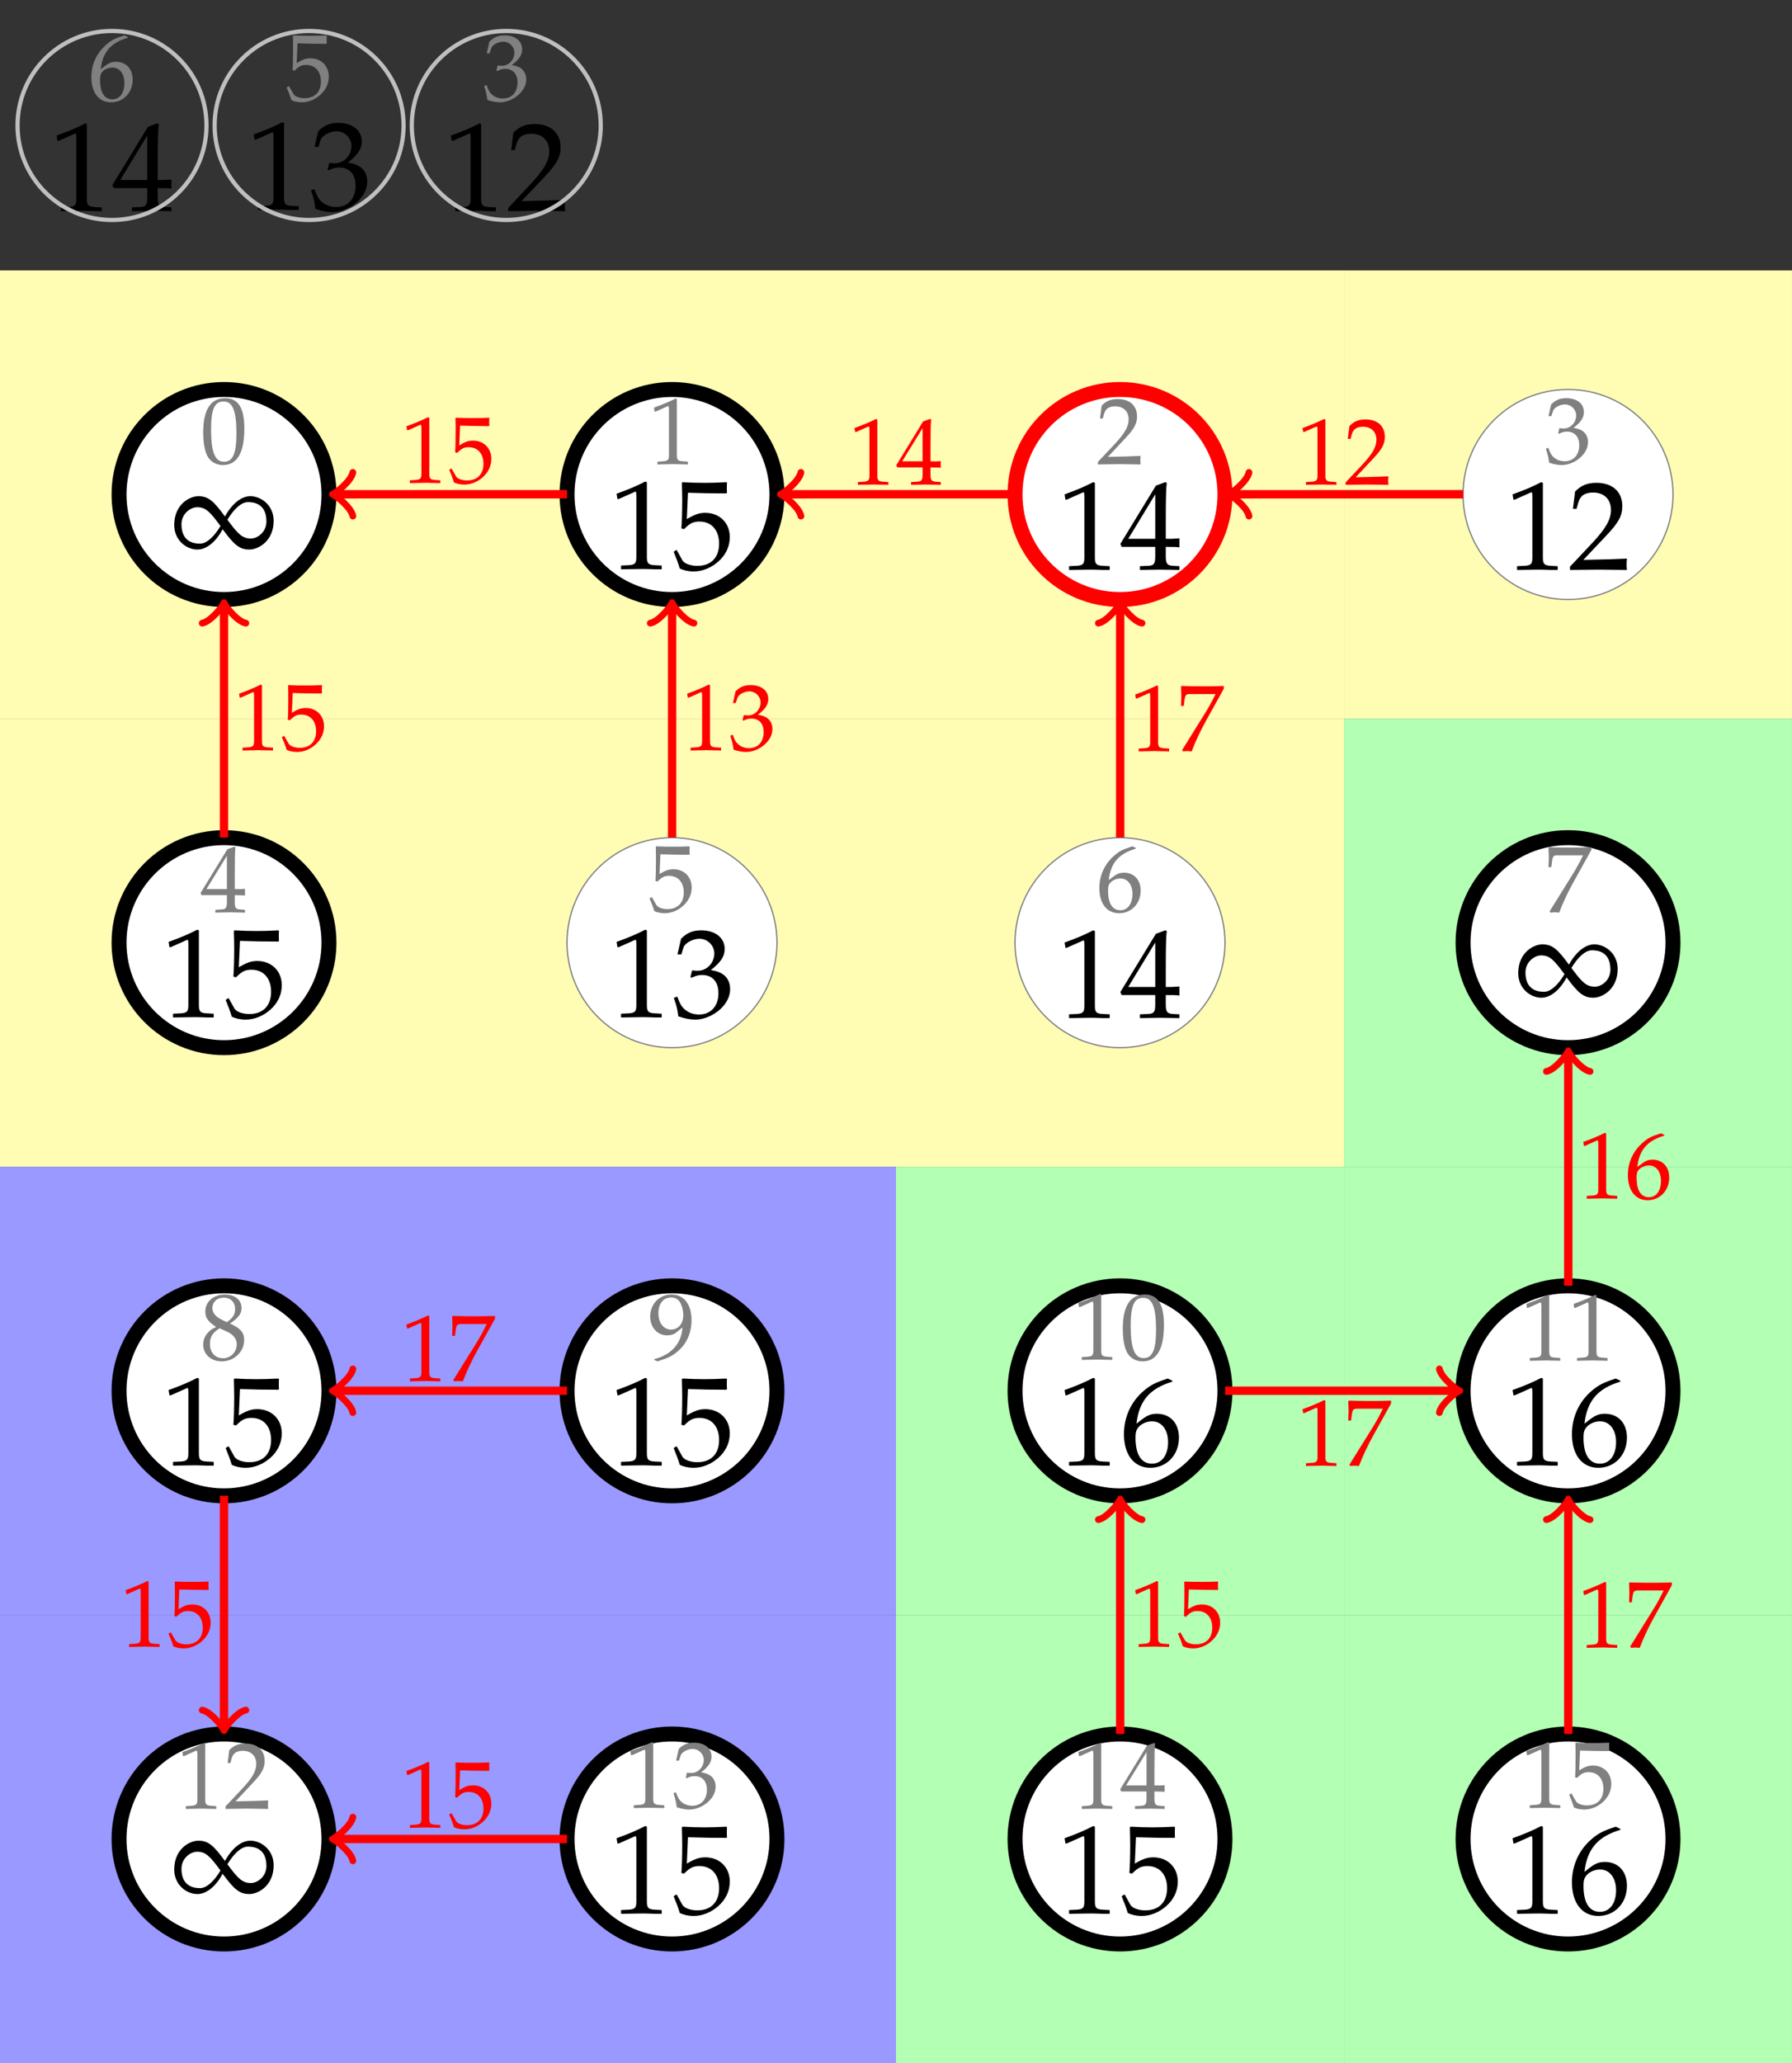 <?xml version="1.0" encoding="UTF-8"?>
<svg xmlns="http://www.w3.org/2000/svg" xmlns:xlink="http://www.w3.org/1999/xlink" width="170.079pt" height="195.736pt" viewBox="0 0 170.079 195.736" version="1.1">
<rect x="0" y="0" width="170.079" height="195.736" fill="#333333" stroke="none"/>
<defs>
<g>
<symbol overflow="visible" id="glyph0-0">
<path style="stroke:none;" d=""/>
</symbol>
<symbol overflow="visible" id="glyph0-1">
<path style="stroke:none;" d="M 2.359 -6.172 C 0.969 -6.172 0.266 -5.078 0.266 -2.906 C 0.266 -1.859 0.453 -0.953 0.766 -0.516 C 1.078 -0.078 1.578 0.172 2.141 0.172 C 3.484 0.172 4.172 -0.984 4.172 -3.281 C 4.172 -5.25 3.594 -6.172 2.359 -6.172 Z M 2.203 -5.859 C 3.062 -5.859 3.422 -4.984 3.422 -2.828 C 3.422 -0.922 3.078 -0.141 2.25 -0.141 C 1.375 -0.141 1.016 -1.047 1.016 -3.234 C 1.016 -5.125 1.344 -5.859 2.203 -5.859 Z M 2.203 -5.859 "/>
</symbol>
<symbol overflow="visible" id="glyph0-2">
<path style="stroke:none;" d="M 2.516 -1.625 L 2.516 -0.953 C 2.516 -0.406 2.406 -0.281 1.969 -0.266 L 1.422 -0.234 L 1.422 0.031 C 2.609 0 2.609 0 2.828 0 C 3.047 0 3.047 0 4.234 0.031 L 4.234 -0.234 L 3.797 -0.266 C 3.359 -0.297 3.266 -0.406 3.266 -0.953 L 3.266 -1.625 C 3.797 -1.625 3.984 -1.609 4.234 -1.594 L 4.234 -2.219 C 3.812 -2.188 3.641 -2.188 3.5 -2.203 L 3.266 -2.203 L 3.266 -3.438 C 3.266 -5.047 3.281 -5.812 3.328 -6.172 L 3.219 -6.219 L 2.562 -5.984 L 0.016 -1.828 L 0.109 -1.625 Z M 2.516 -2.203 L 0.578 -2.203 L 2.516 -5.359 Z M 2.516 -2.203 "/>
</symbol>
<symbol overflow="visible" id="glyph0-3">
<path style="stroke:none;" d="M 1.5 -3.094 C 1.141 -2.922 0.984 -2.828 0.797 -2.641 C 0.453 -2.297 0.266 -1.891 0.266 -1.422 C 0.266 -0.5 1.016 0.172 2.031 0.172 C 3.188 0.172 4.156 -0.734 4.156 -1.844 C 4.156 -2.562 3.828 -2.953 2.812 -3.422 C 3.625 -3.969 3.906 -4.344 3.906 -4.891 C 3.906 -5.656 3.281 -6.172 2.328 -6.172 C 1.25 -6.172 0.469 -5.5 0.469 -4.562 C 0.469 -3.953 0.719 -3.609 1.5 -3.094 Z M 2.547 -2.641 C 3.109 -2.391 3.453 -1.953 3.453 -1.469 C 3.453 -0.719 2.891 -0.125 2.156 -0.125 C 1.406 -0.125 0.906 -0.656 0.906 -1.5 C 0.906 -2.156 1.172 -2.562 1.828 -2.969 Z M 2 -3.797 C 1.438 -4.078 1.141 -4.438 1.141 -4.875 C 1.141 -5.469 1.578 -5.875 2.219 -5.875 C 2.875 -5.875 3.297 -5.438 3.297 -4.797 C 3.297 -4.281 3.078 -3.922 2.5 -3.547 Z M 2 -3.797 "/>
</symbol>
<symbol overflow="visible" id="glyph0-4">
<path style="stroke:none;" d="M 0.594 -4.984 L 0.688 -4.984 L 1.844 -5.5 C 1.859 -5.5 1.859 -5.5 1.875 -5.5 C 1.922 -5.5 1.953 -5.422 1.953 -5.203 L 1.953 -0.859 C 1.953 -0.391 1.844 -0.297 1.359 -0.266 L 0.859 -0.234 L 0.859 0.031 C 2.25 0 2.25 0 2.344 0 C 2.453 0 2.656 0 2.953 0.016 C 3.062 0.016 3.375 0.016 3.75 0.031 L 3.75 -0.234 L 3.281 -0.266 C 2.797 -0.297 2.703 -0.391 2.703 -0.859 L 2.703 -6.172 L 2.578 -6.219 C 1.984 -5.922 1.359 -5.656 0.531 -5.359 Z M 0.594 -4.984 "/>
</symbol>
<symbol overflow="visible" id="glyph0-5">
<path style="stroke:none;" d="M 0.141 -0.203 L 0.141 0.031 C 1.828 0 1.828 0 2.141 0 C 2.469 0 2.469 0 4.203 0.031 C 4.172 -0.156 4.172 -0.25 4.172 -0.375 C 4.172 -0.5 4.172 -0.578 4.203 -0.781 C 3.172 -0.734 2.75 -0.719 1.094 -0.688 L 2.719 -2.422 C 3.594 -3.344 3.859 -3.844 3.859 -4.516 C 3.859 -5.547 3.172 -6.172 2.031 -6.172 C 1.375 -6.172 0.938 -6 0.5 -5.547 L 0.344 -4.328 L 0.609 -4.328 L 0.719 -4.75 C 0.875 -5.266 1.188 -5.484 1.797 -5.484 C 2.562 -5.484 3.062 -5 3.062 -4.25 C 3.062 -3.562 2.688 -2.906 1.672 -1.828 Z M 0.141 -0.203 "/>
</symbol>
<symbol overflow="visible" id="glyph0-6">
<path style="stroke:none;" d="M 1.141 -5.422 C 2.297 -5.391 2.797 -5.375 3.875 -5.375 L 3.922 -5.422 C 3.906 -5.594 3.906 -5.656 3.906 -5.781 C 3.906 -5.906 3.906 -5.969 3.922 -6.141 L 3.875 -6.172 C 3.203 -6.141 2.797 -6.141 2.312 -6.141 C 1.828 -6.141 1.422 -6.141 0.75 -6.172 L 0.703 -6.141 C 0.719 -5.594 0.719 -5.188 0.719 -4.906 C 0.719 -4.141 0.703 -3.281 0.672 -2.891 L 0.859 -2.828 C 1.281 -3.25 1.516 -3.375 1.953 -3.375 C 2.812 -3.375 3.359 -2.766 3.359 -1.797 C 3.359 -0.812 2.781 -0.219 1.797 -0.219 C 1.312 -0.219 0.875 -0.391 0.75 -0.625 L 0.328 -1.359 L 0.109 -1.234 C 0.328 -0.719 0.438 -0.438 0.562 -0.031 C 0.812 0.094 1.172 0.172 1.547 0.172 C 2.156 0.172 2.797 -0.078 3.281 -0.516 C 3.828 -1 4.109 -1.609 4.109 -2.266 C 4.109 -3.281 3.391 -4 2.375 -4 C 1.938 -4 1.609 -3.891 1.062 -3.547 Z M 1.141 -5.422 "/>
</symbol>
<symbol overflow="visible" id="glyph0-7">
<path style="stroke:none;" d="M 0.859 0.172 C 1.859 -0.141 2.281 -0.344 2.766 -0.766 C 3.641 -1.5 4.094 -2.531 4.094 -3.734 C 4.094 -5.25 3.375 -6.172 2.188 -6.172 C 1.047 -6.172 0.172 -5.281 0.172 -4.078 C 0.172 -3.047 0.859 -2.297 1.781 -2.297 C 2.094 -2.297 2.438 -2.391 2.594 -2.531 L 3.234 -3.047 C 3.156 -1.547 2.172 -0.438 0.562 -0.047 L 0.562 0.031 Z M 2.156 -5.891 C 2.562 -5.891 2.859 -5.719 3.047 -5.359 C 3.203 -5.062 3.312 -4.625 3.312 -4.219 C 3.312 -3.406 2.844 -2.844 2.156 -2.844 C 1.438 -2.844 0.953 -3.484 0.953 -4.406 C 0.953 -5.312 1.422 -5.891 2.156 -5.891 Z M 2.156 -5.891 "/>
</symbol>
<symbol overflow="visible" id="glyph0-8">
<path style="stroke:none;" d="M 0.391 -4.469 L 0.656 -4.469 L 0.828 -4.969 C 0.922 -5.281 1.484 -5.578 1.953 -5.578 C 2.531 -5.578 3.016 -5.109 3.016 -4.531 C 3.016 -3.859 2.484 -3.297 1.844 -3.297 C 1.781 -3.297 1.672 -3.312 1.562 -3.312 L 1.422 -3.328 L 1.312 -2.859 L 1.375 -2.797 C 1.719 -2.953 1.891 -3 2.141 -3 C 2.875 -3 3.312 -2.516 3.312 -1.703 C 3.312 -0.797 2.766 -0.188 1.922 -0.188 C 1.516 -0.188 1.141 -0.328 0.875 -0.578 C 0.656 -0.766 0.547 -0.984 0.375 -1.469 L 0.141 -1.375 C 0.328 -0.828 0.391 -0.5 0.453 -0.047 C 0.922 0.109 1.312 0.172 1.656 0.172 C 2.375 0.172 3.188 -0.219 3.688 -0.828 C 3.984 -1.188 4.141 -1.594 4.141 -2.016 C 4.141 -2.438 3.969 -2.812 3.641 -3.047 C 3.422 -3.203 3.203 -3.281 2.766 -3.359 C 3.484 -3.906 3.75 -4.328 3.75 -4.859 C 3.75 -5.656 3.078 -6.172 2.094 -6.172 C 1.484 -6.172 1.078 -6.016 0.641 -5.578 Z M 0.391 -4.469 "/>
</symbol>
<symbol overflow="visible" id="glyph0-9">
<path style="stroke:none;" d="M 3.734 -6.031 L 3.406 -6.172 C 2.531 -5.891 2.172 -5.719 1.719 -5.312 C 0.797 -4.531 0.281 -3.438 0.281 -2.219 C 0.281 -0.734 1 0.172 2.156 0.172 C 3.328 0.172 4.203 -0.75 4.203 -1.969 C 4.203 -3 3.578 -3.672 2.625 -3.672 C 2.172 -3.672 1.906 -3.547 1.375 -3.125 C 1.281 -3.047 1.281 -3.047 1.172 -2.969 C 1.359 -4.594 2.109 -5.469 3.734 -5.953 Z M 2.281 -3.125 C 2.969 -3.125 3.422 -2.531 3.422 -1.656 C 3.422 -0.719 2.969 -0.109 2.281 -0.109 C 1.516 -0.109 1.109 -0.766 1.109 -1.969 C 1.109 -2.281 1.141 -2.453 1.234 -2.609 C 1.438 -2.922 1.859 -3.125 2.281 -3.125 Z M 2.281 -3.125 "/>
</symbol>
<symbol overflow="visible" id="glyph0-10">
<path style="stroke:none;" d="M 0.5 -0.094 L 0.578 0.031 C 0.938 0 0.938 0 1 0 C 1.062 0 1.062 0 1.406 0.031 C 1.781 -0.953 2.219 -1.891 2.812 -2.953 L 4.453 -5.906 L 4.453 -6.172 C 3.484 -6.141 3.172 -6.141 2.453 -6.141 C 1.797 -6.141 1.359 -6.141 0.484 -6.172 L 0.391 -6.141 C 0.422 -5.281 0.422 -5.281 0.422 -5.188 C 0.422 -5.094 0.422 -5.094 0.391 -4.281 L 0.656 -4.281 L 0.719 -4.781 C 0.797 -5.344 0.859 -5.406 1.281 -5.406 L 3.672 -5.406 C 3.312 -4.672 3.031 -4.156 2.688 -3.609 Z M 0.5 -0.094 "/>
</symbol>
<symbol overflow="visible" id="glyph1-0">
<path style="stroke:none;" d=""/>
</symbol>
<symbol overflow="visible" id="glyph1-1">
<path style="stroke:none;" d="M 5.188 -3.734 C 4.172 -5.109 3.672 -5.656 2.672 -5.656 C 1.812 -5.656 0.375 -4.859 0.375 -2.922 C 0.375 -1.484 1.516 -0.594 2.578 -0.594 C 3.344 -0.594 4.25 -1.188 4.969 -2.516 C 6 -1.141 6.5 -0.594 7.5 -0.594 C 8.359 -0.594 9.812 -1.391 9.812 -3.328 C 9.812 -4.766 8.656 -5.656 7.594 -5.656 C 6.812 -5.656 5.922 -5.047 5.188 -3.734 Z M 4.766 -2.828 C 4.203 -1.875 3.484 -1.156 2.828 -1.156 C 2.391 -1.156 1.062 -1.219 1.062 -2.984 C 1.062 -4.016 1.938 -4.609 2.547 -4.609 C 3.359 -4.609 3.75 -4.203 4.766 -2.828 Z M 5.422 -3.422 C 6 -4.375 6.703 -5.094 7.375 -5.094 C 7.812 -5.094 9.125 -5.031 9.125 -3.266 C 9.125 -2.234 8.266 -1.641 7.656 -1.641 C 6.844 -1.641 6.438 -2.047 5.422 -3.422 Z M 5.422 -3.422 "/>
</symbol>
<symbol overflow="visible" id="glyph2-0">
<path style="stroke:none;" d=""/>
</symbol>
<symbol overflow="visible" id="glyph2-1">
<path style="stroke:none;" d="M 0.797 -6.641 L 0.922 -6.641 L 2.469 -7.328 C 2.469 -7.344 2.484 -7.344 2.5 -7.344 C 2.562 -7.344 2.594 -7.234 2.594 -6.938 L 2.594 -1.141 C 2.594 -0.531 2.469 -0.391 1.812 -0.359 L 1.141 -0.328 L 1.141 0.031 C 2.984 0 2.984 0 3.125 0 C 3.281 0 3.531 0 3.938 0.016 C 4.094 0.031 4.5 0.031 5 0.031 L 5 -0.328 L 4.375 -0.359 C 3.719 -0.391 3.594 -0.531 3.594 -1.141 L 3.594 -8.234 L 3.438 -8.297 C 2.656 -7.891 1.812 -7.531 0.719 -7.141 Z M 0.797 -6.641 "/>
</symbol>
<symbol overflow="visible" id="glyph2-2">
<path style="stroke:none;" d="M 1.516 -7.234 C 3.062 -7.188 3.734 -7.172 5.156 -7.172 L 5.219 -7.234 C 5.203 -7.453 5.203 -7.547 5.203 -7.703 C 5.203 -7.859 5.203 -7.953 5.219 -8.172 L 5.156 -8.234 C 4.266 -8.188 3.734 -8.172 3.078 -8.172 C 2.422 -8.172 1.906 -8.188 1 -8.234 L 0.938 -8.172 C 0.953 -7.453 0.969 -6.922 0.969 -6.531 C 0.969 -5.516 0.938 -4.375 0.891 -3.844 L 1.141 -3.781 C 1.703 -4.344 2.016 -4.5 2.609 -4.5 C 3.75 -4.5 4.469 -3.688 4.469 -2.406 C 4.469 -1.078 3.703 -0.297 2.406 -0.297 C 1.75 -0.297 1.156 -0.516 0.984 -0.828 L 0.438 -1.812 L 0.156 -1.641 C 0.438 -0.953 0.578 -0.578 0.734 -0.047 C 1.078 0.125 1.547 0.234 2.062 0.234 C 2.875 0.234 3.719 -0.109 4.375 -0.688 C 5.109 -1.328 5.484 -2.141 5.484 -3.031 C 5.484 -4.375 4.516 -5.328 3.156 -5.328 C 2.578 -5.328 2.156 -5.172 1.406 -4.734 Z M 1.516 -7.234 "/>
</symbol>
<symbol overflow="visible" id="glyph2-3">
<path style="stroke:none;" d="M 0.516 -5.953 L 0.891 -5.953 L 1.094 -6.625 C 1.234 -7.031 1.984 -7.438 2.609 -7.438 C 3.375 -7.438 4.016 -6.797 4.016 -6.047 C 4.016 -5.156 3.312 -4.406 2.469 -4.406 C 2.359 -4.406 2.234 -4.406 2.078 -4.422 L 1.906 -4.438 L 1.75 -3.797 L 1.844 -3.734 C 2.297 -3.938 2.516 -4 2.844 -4 C 3.844 -4 4.406 -3.359 4.406 -2.266 C 4.406 -1.047 3.688 -0.25 2.562 -0.25 C 2.016 -0.25 1.531 -0.438 1.172 -0.766 C 0.891 -1.031 0.734 -1.297 0.5 -1.953 L 0.172 -1.828 C 0.438 -1.094 0.531 -0.672 0.594 -0.078 C 1.234 0.141 1.75 0.234 2.203 0.234 C 3.156 0.234 4.25 -0.297 4.906 -1.094 C 5.312 -1.594 5.516 -2.109 5.516 -2.672 C 5.516 -3.25 5.281 -3.75 4.859 -4.047 C 4.547 -4.266 4.281 -4.359 3.688 -4.469 C 4.641 -5.219 5 -5.766 5 -6.469 C 5 -7.531 4.109 -8.234 2.781 -8.234 C 1.969 -8.234 1.438 -8.016 0.859 -7.438 Z M 0.516 -5.953 "/>
</symbol>
<symbol overflow="visible" id="glyph2-4">
<path style="stroke:none;" d="M 3.344 -2.156 L 3.344 -1.266 C 3.344 -0.547 3.219 -0.375 2.625 -0.359 L 1.891 -0.328 L 1.891 0.031 C 3.484 0 3.484 0 3.766 0 C 4.047 0 4.047 0 5.641 0.031 L 5.641 -0.328 L 5.062 -0.359 C 4.484 -0.391 4.344 -0.547 4.344 -1.266 L 4.344 -2.156 C 5.062 -2.156 5.312 -2.156 5.641 -2.109 L 5.641 -2.969 C 5.078 -2.922 4.859 -2.922 4.672 -2.922 L 4.344 -2.922 L 4.344 -4.594 C 4.344 -6.719 4.375 -7.75 4.438 -8.234 L 4.297 -8.297 L 3.406 -7.969 L 0.031 -2.438 L 0.156 -2.156 Z M 3.344 -2.922 L 0.781 -2.922 L 3.344 -7.141 Z M 3.344 -2.922 "/>
</symbol>
<symbol overflow="visible" id="glyph2-5">
<path style="stroke:none;" d="M 4.969 -8.031 L 4.531 -8.234 C 3.375 -7.859 2.891 -7.609 2.281 -7.094 C 1.047 -6.047 0.375 -4.594 0.375 -2.953 C 0.375 -0.984 1.344 0.234 2.875 0.234 C 4.438 0.234 5.594 -0.984 5.594 -2.625 C 5.594 -4 4.766 -4.891 3.5 -4.891 C 2.906 -4.891 2.547 -4.734 1.844 -4.172 C 1.703 -4.062 1.703 -4.047 1.562 -3.953 C 1.812 -6.125 2.828 -7.297 4.969 -7.938 Z M 3.047 -4.172 C 3.953 -4.172 4.562 -3.375 4.562 -2.203 C 4.562 -0.953 3.953 -0.156 3.031 -0.156 C 2.016 -0.156 1.469 -1.031 1.469 -2.625 C 1.469 -3.047 1.516 -3.281 1.656 -3.484 C 1.906 -3.891 2.469 -4.172 3.047 -4.172 Z M 3.047 -4.172 "/>
</symbol>
<symbol overflow="visible" id="glyph2-6">
<path style="stroke:none;" d="M 0.188 -0.281 L 0.188 0.031 C 2.422 0 2.422 0 2.859 0 C 3.281 0 3.281 0 5.594 0.031 C 5.562 -0.219 5.562 -0.328 5.562 -0.5 C 5.562 -0.656 5.562 -0.781 5.594 -1.047 C 4.219 -0.984 3.672 -0.969 1.453 -0.922 L 3.641 -3.234 C 4.797 -4.453 5.156 -5.109 5.156 -6.016 C 5.156 -7.391 4.219 -8.234 2.703 -8.234 C 1.844 -8.234 1.25 -8 0.672 -7.406 L 0.469 -5.766 L 0.812 -5.766 L 0.969 -6.328 C 1.156 -7.016 1.594 -7.312 2.391 -7.312 C 3.422 -7.312 4.078 -6.672 4.078 -5.656 C 4.078 -4.75 3.578 -3.875 2.219 -2.438 Z M 0.188 -0.281 "/>
</symbol>
</g>
<clipPath id="clip1">
  <path d="M 0 153 L 43 153 L 43 195.734 L 0 195.734 Z M 0 153 "/>
</clipPath>
<clipPath id="clip2">
  <path d="M 42 153 L 86 153 L 86 195.734 L 42 195.734 Z M 42 153 "/>
</clipPath>
<clipPath id="clip3">
  <path d="M 85 153 L 128 153 L 128 195.734 L 85 195.734 Z M 85 153 "/>
</clipPath>
<clipPath id="clip4">
  <path d="M 127 25 L 170.078 25 L 170.078 69 L 127 69 Z M 127 25 "/>
</clipPath>
<clipPath id="clip5">
  <path d="M 127 68 L 170.078 68 L 170.078 111 L 127 111 Z M 127 68 "/>
</clipPath>
<clipPath id="clip6">
  <path d="M 127 110 L 170.078 110 L 170.078 154 L 127 154 Z M 127 110 "/>
</clipPath>
<clipPath id="clip7">
  <path d="M 127 153 L 170.078 153 L 170.078 195.734 L 127 195.734 Z M 127 153 "/>
</clipPath>
<clipPath id="clip8">
  <path d="M 0 144 L 52 144 L 52 195.734 L 0 195.734 Z M 0 144 "/>
</clipPath>
<clipPath id="clip9">
  <path d="M 33 144 L 94 144 L 94 195.734 L 33 195.734 Z M 33 144 "/>
</clipPath>
<clipPath id="clip10">
  <path d="M 76 144 L 137 144 L 137 195.734 L 76 195.734 Z M 76 144 "/>
</clipPath>
<clipPath id="clip11">
  <path d="M 118 59 L 170.078 59 L 170.078 120 L 118 120 Z M 118 59 "/>
</clipPath>
<clipPath id="clip12">
  <path d="M 118 101 L 170.078 101 L 170.078 162 L 118 162 Z M 118 101 "/>
</clipPath>
<clipPath id="clip13">
  <path d="M 118 144 L 170.078 144 L 170.078 195.734 L 118 195.734 Z M 118 144 "/>
</clipPath>
</defs>
<g id="surface1">
<path style=" stroke:none;fill-rule:nonzero;fill:rgb(100%,98.47%,70.001%);fill-opacity:1;" d="M 0 68.176 L 42.52 68.176 L 42.52 25.656 L 0 25.656 Z M 0 68.176 "/>
<path style=" stroke:none;fill-rule:nonzero;fill:rgb(100%,98.47%,70.001%);fill-opacity:1;" d="M 0 110.695 L 42.52 110.695 L 42.52 68.176 L 0 68.176 Z M 0 110.695 "/>
<path style=" stroke:none;fill-rule:nonzero;fill:rgb(59.999%,59.999%,100%);fill-opacity:1;" d="M 0 153.215 L 42.52 153.215 L 42.52 110.695 L 0 110.695 Z M 0 153.215 "/>
<g clip-path="url(#clip1)" clip-rule="nonzero">
<path style=" stroke:none;fill-rule:nonzero;fill:rgb(59.999%,59.999%,100%);fill-opacity:1;" d="M 0 195.734 L 42.52 195.734 L 42.52 153.215 L 0 153.215 Z M 0 195.734 "/>
</g>
<path style=" stroke:none;fill-rule:nonzero;fill:rgb(100%,98.47%,70.001%);fill-opacity:1;" d="M 42.52 68.176 L 85.039 68.176 L 85.039 25.656 L 42.52 25.656 Z M 42.52 68.176 "/>
<path style=" stroke:none;fill-rule:nonzero;fill:rgb(100%,98.47%,70.001%);fill-opacity:1;" d="M 42.52 110.695 L 85.039 110.695 L 85.039 68.176 L 42.52 68.176 Z M 42.52 110.695 "/>
<path style=" stroke:none;fill-rule:nonzero;fill:rgb(59.999%,59.999%,100%);fill-opacity:1;" d="M 42.52 153.215 L 85.039 153.215 L 85.039 110.695 L 42.52 110.695 Z M 42.52 153.215 "/>
<g clip-path="url(#clip2)" clip-rule="nonzero">
<path style=" stroke:none;fill-rule:nonzero;fill:rgb(59.999%,59.999%,100%);fill-opacity:1;" d="M 42.52 195.734 L 85.039 195.734 L 85.039 153.215 L 42.52 153.215 Z M 42.52 195.734 "/>
</g>
<path style=" stroke:none;fill-rule:nonzero;fill:rgb(100%,98.47%,70.001%);fill-opacity:1;" d="M 85.039 68.176 L 127.562 68.176 L 127.562 25.656 L 85.039 25.656 Z M 85.039 68.176 "/>
<path style=" stroke:none;fill-rule:nonzero;fill:rgb(100%,98.47%,70.001%);fill-opacity:1;" d="M 85.039 110.695 L 127.562 110.695 L 127.562 68.176 L 85.039 68.176 Z M 85.039 110.695 "/>
<path style=" stroke:none;fill-rule:nonzero;fill:rgb(70%,100%,70%);fill-opacity:1;" d="M 85.039 153.215 L 127.562 153.215 L 127.562 110.695 L 85.039 110.695 Z M 85.039 153.215 "/>
<g clip-path="url(#clip3)" clip-rule="nonzero">
<path style=" stroke:none;fill-rule:nonzero;fill:rgb(70%,100%,70%);fill-opacity:1;" d="M 85.039 195.734 L 127.562 195.734 L 127.562 153.215 L 85.039 153.215 Z M 85.039 195.734 "/>
</g>
<g clip-path="url(#clip4)" clip-rule="nonzero">
<path style=" stroke:none;fill-rule:nonzero;fill:rgb(100%,98.47%,70.001%);fill-opacity:1;" d="M 127.562 68.176 L 170.082 68.176 L 170.082 25.656 L 127.562 25.656 Z M 127.562 68.176 "/>
</g>
<g clip-path="url(#clip5)" clip-rule="nonzero">
<path style=" stroke:none;fill-rule:nonzero;fill:rgb(70%,100%,70%);fill-opacity:1;" d="M 127.562 110.695 L 170.082 110.695 L 170.082 68.176 L 127.562 68.176 Z M 127.562 110.695 "/>
</g>
<g clip-path="url(#clip6)" clip-rule="nonzero">
<path style=" stroke:none;fill-rule:nonzero;fill:rgb(70%,100%,70%);fill-opacity:1;" d="M 127.562 153.215 L 170.082 153.215 L 170.082 110.695 L 127.562 110.695 Z M 127.562 153.215 "/>
</g>
<g clip-path="url(#clip7)" clip-rule="nonzero">
<path style=" stroke:none;fill-rule:nonzero;fill:rgb(70%,100%,70%);fill-opacity:1;" d="M 127.562 195.734 L 170.082 195.734 L 170.082 153.215 L 127.562 153.215 Z M 127.562 195.734 "/>
</g>
<path style="fill-rule:nonzero;fill:rgb(100%,100%,100%);fill-opacity:1;stroke-width:1.417;stroke-linecap:butt;stroke-linejoin:miter;stroke:rgb(0%,0%,0%);stroke-opacity:1;stroke-miterlimit:10;" d="M 31.223 148.822 C 31.223 154.322 26.762 158.783 21.262 158.783 C 15.758 158.783 11.297 154.322 11.297 148.822 C 11.297 143.318 15.758 138.857 21.262 138.857 C 26.762 138.857 31.223 143.318 31.223 148.822 Z M 31.223 148.822 " transform="matrix(1,0,0,-1,0,195.736)"/>
<g style="fill:rgb(50%,50%,50%);fill-opacity:1;">
  <use xlink:href="#glyph0-1" x="19.018" y="43.95"/>
</g>
<g style="fill:rgb(0%,0%,0%);fill-opacity:1;">
  <use xlink:href="#glyph1-1" x="16.161" y="52.733"/>
</g>
<path style="fill-rule:nonzero;fill:rgb(100%,100%,100%);fill-opacity:1;stroke-width:1.417;stroke-linecap:butt;stroke-linejoin:miter;stroke:rgb(0%,0%,0%);stroke-opacity:1;stroke-miterlimit:10;" d="M 31.223 106.302 C 31.223 111.802 26.762 116.263 21.262 116.263 C 15.758 116.263 11.297 111.802 11.297 106.302 C 11.297 100.799 15.758 96.338 21.262 96.338 C 26.762 96.338 31.223 100.799 31.223 106.302 Z M 31.223 106.302 " transform="matrix(1,0,0,-1,0,195.736)"/>
<g style="fill:rgb(50%,50%,50%);fill-opacity:1;">
  <use xlink:href="#glyph0-2" x="19.018" y="86.553"/>
</g>
<g style="fill:rgb(0%,0%,0%);fill-opacity:1;">
  <use xlink:href="#glyph2-1" x="15.282" y="96.502"/>
  <use xlink:href="#glyph2-2" x="21.26" y="96.502"/>
</g>
<path style="fill-rule:nonzero;fill:rgb(100%,100%,100%);fill-opacity:1;stroke-width:1.417;stroke-linecap:butt;stroke-linejoin:miter;stroke:rgb(0%,0%,0%);stroke-opacity:1;stroke-miterlimit:10;" d="M 31.223 63.779 C 31.223 69.283 26.762 73.744 21.262 73.744 C 15.758 73.744 11.297 69.283 11.297 63.779 C 11.297 58.279 15.758 53.818 21.262 53.818 C 26.762 53.818 31.223 58.279 31.223 63.779 Z M 31.223 63.779 " transform="matrix(1,0,0,-1,0,195.736)"/>
<g style="fill:rgb(50%,50%,50%);fill-opacity:1;">
  <use xlink:href="#glyph0-3" x="19.018" y="128.989"/>
</g>
<g style="fill:rgb(0%,0%,0%);fill-opacity:1;">
  <use xlink:href="#glyph2-1" x="15.282" y="139.022"/>
  <use xlink:href="#glyph2-2" x="21.26" y="139.022"/>
</g>
<path style=" stroke:none;fill-rule:nonzero;fill:rgb(100%,100%,100%);fill-opacity:1;" d="M 31.223 174.477 C 31.223 168.973 26.762 164.512 21.262 164.512 C 15.758 164.512 11.297 168.973 11.297 174.477 C 11.297 179.977 15.758 184.438 21.262 184.438 C 26.762 184.438 31.223 179.977 31.223 174.477 Z M 31.223 174.477 "/>
<g clip-path="url(#clip8)" clip-rule="nonzero">
<path style="fill:none;stroke-width:1.417;stroke-linecap:butt;stroke-linejoin:miter;stroke:rgb(0%,0%,0%);stroke-opacity:1;stroke-miterlimit:10;" d="M 31.223 21.259 C 31.223 26.763 26.762 31.224 21.262 31.224 C 15.758 31.224 11.297 26.763 11.297 21.259 C 11.297 15.759 15.758 11.299 21.262 11.299 C 26.762 11.299 31.223 15.759 31.223 21.259 Z M 31.223 21.259 " transform="matrix(1,0,0,-1,0,195.736)"/>
</g>
<g style="fill:rgb(50%,50%,50%);fill-opacity:1;">
  <use xlink:href="#glyph0-4" x="16.777" y="171.592"/>
  <use xlink:href="#glyph0-5" x="21.26" y="171.592"/>
</g>
<g style="fill:rgb(0%,0%,0%);fill-opacity:1;">
  <use xlink:href="#glyph1-1" x="16.161" y="180.292"/>
</g>
<path style="fill-rule:nonzero;fill:rgb(100%,100%,100%);fill-opacity:1;stroke-width:1.417;stroke-linecap:butt;stroke-linejoin:miter;stroke:rgb(0%,0%,0%);stroke-opacity:1;stroke-miterlimit:10;" d="M 73.742 148.822 C 73.742 154.322 69.281 158.783 63.781 158.783 C 58.277 158.783 53.816 154.322 53.816 148.822 C 53.816 143.318 58.277 138.857 63.781 138.857 C 69.281 138.857 73.742 143.318 73.742 148.822 Z M 73.742 148.822 " transform="matrix(1,0,0,-1,0,195.736)"/>
<g style="fill:rgb(50%,50%,50%);fill-opacity:1;">
  <use xlink:href="#glyph0-4" x="61.538" y="44.033"/>
</g>
<g style="fill:rgb(0%,0%,0%);fill-opacity:1;">
  <use xlink:href="#glyph2-1" x="57.802" y="53.983"/>
  <use xlink:href="#glyph2-2" x="63.78" y="53.983"/>
</g>
<path style="fill-rule:nonzero;fill:rgb(100%,100%,100%);fill-opacity:1;stroke-width:0.12;stroke-linecap:butt;stroke-linejoin:miter;stroke:rgb(50%,50%,50%);stroke-opacity:1;stroke-miterlimit:10;" d="M 73.742 106.302 C 73.742 111.802 69.281 116.263 63.781 116.263 C 58.277 116.263 53.816 111.802 53.816 106.302 C 53.816 100.799 58.277 96.338 63.781 96.338 C 69.281 96.338 73.742 100.799 73.742 106.302 Z M 73.742 106.302 " transform="matrix(1,0,0,-1,0,195.736)"/>
<g style="fill:rgb(50%,50%,50%);fill-opacity:1;">
  <use xlink:href="#glyph0-6" x="61.538" y="86.47"/>
</g>
<g style="fill:rgb(0%,0%,0%);fill-opacity:1;">
  <use xlink:href="#glyph2-1" x="57.802" y="96.502"/>
  <use xlink:href="#glyph2-3" x="63.78" y="96.502"/>
</g>
<path style="fill-rule:nonzero;fill:rgb(100%,100%,100%);fill-opacity:1;stroke-width:1.417;stroke-linecap:butt;stroke-linejoin:miter;stroke:rgb(0%,0%,0%);stroke-opacity:1;stroke-miterlimit:10;" d="M 73.742 63.779 C 73.742 69.283 69.281 73.744 63.781 73.744 C 58.277 73.744 53.816 69.283 53.816 63.779 C 53.816 58.279 58.277 53.818 63.781 53.818 C 69.281 53.818 73.742 58.279 73.742 63.779 Z M 73.742 63.779 " transform="matrix(1,0,0,-1,0,195.736)"/>
<g style="fill:rgb(50%,50%,50%);fill-opacity:1;">
  <use xlink:href="#glyph0-7" x="61.538" y="128.989"/>
</g>
<g style="fill:rgb(0%,0%,0%);fill-opacity:1;">
  <use xlink:href="#glyph2-1" x="57.802" y="139.022"/>
  <use xlink:href="#glyph2-2" x="63.78" y="139.022"/>
</g>
<path style=" stroke:none;fill-rule:nonzero;fill:rgb(100%,100%,100%);fill-opacity:1;" d="M 73.742 174.477 C 73.742 168.973 69.281 164.512 63.781 164.512 C 58.277 164.512 53.816 168.973 53.816 174.477 C 53.816 179.977 58.277 184.438 63.781 184.438 C 69.281 184.438 73.742 179.977 73.742 174.477 Z M 73.742 174.477 "/>
<g clip-path="url(#clip9)" clip-rule="nonzero">
<path style="fill:none;stroke-width:1.417;stroke-linecap:butt;stroke-linejoin:miter;stroke:rgb(0%,0%,0%);stroke-opacity:1;stroke-miterlimit:10;" d="M 73.742 21.259 C 73.742 26.763 69.281 31.224 63.781 31.224 C 58.277 31.224 53.816 26.763 53.816 21.259 C 53.816 15.759 58.277 11.299 63.781 11.299 C 69.281 11.299 73.742 15.759 73.742 21.259 Z M 73.742 21.259 " transform="matrix(1,0,0,-1,0,195.736)"/>
</g>
<g style="fill:rgb(50%,50%,50%);fill-opacity:1;">
  <use xlink:href="#glyph0-4" x="59.296" y="171.509"/>
  <use xlink:href="#glyph0-8" x="63.779" y="171.509"/>
</g>
<g style="fill:rgb(0%,0%,0%);fill-opacity:1;">
  <use xlink:href="#glyph2-1" x="57.802" y="181.542"/>
  <use xlink:href="#glyph2-2" x="63.78" y="181.542"/>
</g>
<path style="fill-rule:nonzero;fill:rgb(100%,100%,100%);fill-opacity:1;stroke-width:1.417;stroke-linecap:butt;stroke-linejoin:miter;stroke:rgb(100%,0%,0%);stroke-opacity:1;stroke-miterlimit:10;" d="M 116.262 148.822 C 116.262 154.322 111.805 158.783 106.301 158.783 C 100.797 158.783 96.336 154.322 96.336 148.822 C 96.336 143.318 100.797 138.857 106.301 138.857 C 111.805 138.857 116.262 143.318 116.262 148.822 Z M 116.262 148.822 " transform="matrix(1,0,0,-1,0,195.736)"/>
<g style="fill:rgb(50%,50%,50%);fill-opacity:1;">
  <use xlink:href="#glyph0-5" x="104.058" y="44.033"/>
</g>
<g style="fill:rgb(0%,0%,0%);fill-opacity:1;">
  <use xlink:href="#glyph2-1" x="100.322" y="54.042"/>
  <use xlink:href="#glyph2-4" x="106.3" y="54.042"/>
</g>
<path style="fill-rule:nonzero;fill:rgb(100%,100%,100%);fill-opacity:1;stroke-width:0.12;stroke-linecap:butt;stroke-linejoin:miter;stroke:rgb(50%,50%,50%);stroke-opacity:1;stroke-miterlimit:10;" d="M 116.262 106.302 C 116.262 111.802 111.805 116.263 106.301 116.263 C 100.797 116.263 96.336 111.802 96.336 106.302 C 96.336 100.799 100.797 96.338 106.301 96.338 C 111.805 96.338 116.262 100.799 116.262 106.302 Z M 116.262 106.302 " transform="matrix(1,0,0,-1,0,195.736)"/>
<g style="fill:rgb(50%,50%,50%);fill-opacity:1;">
  <use xlink:href="#glyph0-9" x="104.058" y="86.47"/>
</g>
<g style="fill:rgb(0%,0%,0%);fill-opacity:1;">
  <use xlink:href="#glyph2-1" x="100.322" y="96.562"/>
  <use xlink:href="#glyph2-4" x="106.3" y="96.562"/>
</g>
<path style="fill-rule:nonzero;fill:rgb(100%,100%,100%);fill-opacity:1;stroke-width:1.417;stroke-linecap:butt;stroke-linejoin:miter;stroke:rgb(0%,0%,0%);stroke-opacity:1;stroke-miterlimit:10;" d="M 116.262 63.779 C 116.262 69.283 111.805 73.744 106.301 73.744 C 100.797 73.744 96.336 69.283 96.336 63.779 C 96.336 58.279 100.797 53.818 106.301 53.818 C 111.805 53.818 116.262 58.279 116.262 63.779 Z M 116.262 63.779 " transform="matrix(1,0,0,-1,0,195.736)"/>
<g style="fill:rgb(50%,50%,50%);fill-opacity:1;">
  <use xlink:href="#glyph0-4" x="101.816" y="128.989"/>
  <use xlink:href="#glyph0-1" x="106.299" y="128.989"/>
</g>
<g style="fill:rgb(0%,0%,0%);fill-opacity:1;">
  <use xlink:href="#glyph2-1" x="100.322" y="139.022"/>
  <use xlink:href="#glyph2-5" x="106.3" y="139.022"/>
</g>
<path style=" stroke:none;fill-rule:nonzero;fill:rgb(100%,100%,100%);fill-opacity:1;" d="M 116.262 174.477 C 116.262 168.973 111.805 164.512 106.301 164.512 C 100.797 164.512 96.336 168.973 96.336 174.477 C 96.336 179.977 100.797 184.438 106.301 184.438 C 111.805 184.438 116.262 179.977 116.262 174.477 Z M 116.262 174.477 "/>
<g clip-path="url(#clip10)" clip-rule="nonzero">
<path style="fill:none;stroke-width:1.417;stroke-linecap:butt;stroke-linejoin:miter;stroke:rgb(0%,0%,0%);stroke-opacity:1;stroke-miterlimit:10;" d="M 116.262 21.259 C 116.262 26.763 111.805 31.224 106.301 31.224 C 100.797 31.224 96.336 26.763 96.336 21.259 C 96.336 15.759 100.797 11.299 106.301 11.299 C 111.805 11.299 116.262 15.759 116.262 21.259 Z M 116.262 21.259 " transform="matrix(1,0,0,-1,0,195.736)"/>
</g>
<g style="fill:rgb(50%,50%,50%);fill-opacity:1;">
  <use xlink:href="#glyph0-4" x="101.816" y="171.592"/>
  <use xlink:href="#glyph0-2" x="106.299" y="171.592"/>
</g>
<g style="fill:rgb(0%,0%,0%);fill-opacity:1;">
  <use xlink:href="#glyph2-1" x="100.322" y="181.542"/>
  <use xlink:href="#glyph2-2" x="106.3" y="181.542"/>
</g>
<path style="fill-rule:nonzero;fill:rgb(100%,100%,100%);fill-opacity:1;stroke-width:0.12;stroke-linecap:butt;stroke-linejoin:miter;stroke:rgb(50%,50%,50%);stroke-opacity:1;stroke-miterlimit:10;" d="M 158.785 148.822 C 158.785 154.322 154.324 158.783 148.82 158.783 C 143.32 158.783 138.859 154.322 138.859 148.822 C 138.859 143.318 143.32 138.857 148.82 138.857 C 154.324 138.857 158.785 143.318 158.785 148.822 Z M 158.785 148.822 " transform="matrix(1,0,0,-1,0,195.736)"/>
<g style="fill:rgb(50%,50%,50%);fill-opacity:1;">
  <use xlink:href="#glyph0-8" x="146.577" y="43.95"/>
</g>
<g style="fill:rgb(0%,0%,0%);fill-opacity:1;">
  <use xlink:href="#glyph2-1" x="142.841" y="54.042"/>
  <use xlink:href="#glyph2-6" x="148.819" y="54.042"/>
</g>
<path style=" stroke:none;fill-rule:nonzero;fill:rgb(100%,100%,100%);fill-opacity:1;" d="M 158.785 89.434 C 158.785 83.934 154.324 79.473 148.82 79.473 C 143.32 79.473 138.859 83.934 138.859 89.434 C 138.859 94.938 143.32 99.398 148.82 99.398 C 154.324 99.398 158.785 94.938 158.785 89.434 Z M 158.785 89.434 "/>
<g clip-path="url(#clip11)" clip-rule="nonzero">
<path style="fill:none;stroke-width:1.417;stroke-linecap:butt;stroke-linejoin:miter;stroke:rgb(0%,0%,0%);stroke-opacity:1;stroke-miterlimit:10;" d="M 158.785 106.302 C 158.785 111.802 154.324 116.263 148.82 116.263 C 143.32 116.263 138.859 111.802 138.859 106.302 C 138.859 100.799 143.32 96.338 148.82 96.338 C 154.324 96.338 158.785 100.799 158.785 106.302 Z M 158.785 106.302 " transform="matrix(1,0,0,-1,0,195.736)"/>
</g>
<g style="fill:rgb(50%,50%,50%);fill-opacity:1;">
  <use xlink:href="#glyph0-10" x="146.577" y="86.553"/>
</g>
<g style="fill:rgb(0%,0%,0%);fill-opacity:1;">
  <use xlink:href="#glyph1-1" x="143.72" y="95.253"/>
</g>
<path style=" stroke:none;fill-rule:nonzero;fill:rgb(100%,100%,100%);fill-opacity:1;" d="M 158.785 131.957 C 158.785 126.453 154.324 121.992 148.82 121.992 C 143.32 121.992 138.859 126.453 138.859 131.957 C 138.859 137.457 143.32 141.918 148.82 141.918 C 154.324 141.918 158.785 137.457 158.785 131.957 Z M 158.785 131.957 "/>
<g clip-path="url(#clip12)" clip-rule="nonzero">
<path style="fill:none;stroke-width:1.417;stroke-linecap:butt;stroke-linejoin:miter;stroke:rgb(0%,0%,0%);stroke-opacity:1;stroke-miterlimit:10;" d="M 158.785 63.779 C 158.785 69.283 154.324 73.744 148.82 73.744 C 143.32 73.744 138.859 69.283 138.859 63.779 C 138.859 58.279 143.32 53.818 148.82 53.818 C 154.324 53.818 158.785 58.279 158.785 63.779 Z M 158.785 63.779 " transform="matrix(1,0,0,-1,0,195.736)"/>
</g>
<g style="fill:rgb(50%,50%,50%);fill-opacity:1;">
  <use xlink:href="#glyph0-4" x="144.336" y="129.072"/>
  <use xlink:href="#glyph0-4" x="148.819" y="129.072"/>
</g>
<g style="fill:rgb(0%,0%,0%);fill-opacity:1;">
  <use xlink:href="#glyph2-1" x="142.841" y="139.022"/>
  <use xlink:href="#glyph2-5" x="148.819" y="139.022"/>
</g>
<path style=" stroke:none;fill-rule:nonzero;fill:rgb(100%,100%,100%);fill-opacity:1;" d="M 158.785 174.477 C 158.785 168.973 154.324 164.512 148.82 164.512 C 143.32 164.512 138.859 168.973 138.859 174.477 C 138.859 179.977 143.32 184.438 148.82 184.438 C 154.324 184.438 158.785 179.977 158.785 174.477 Z M 158.785 174.477 "/>
<g clip-path="url(#clip13)" clip-rule="nonzero">
<path style="fill:none;stroke-width:1.417;stroke-linecap:butt;stroke-linejoin:miter;stroke:rgb(0%,0%,0%);stroke-opacity:1;stroke-miterlimit:10;" d="M 158.785 21.259 C 158.785 26.763 154.324 31.224 148.82 31.224 C 143.32 31.224 138.859 26.763 138.859 21.259 C 138.859 15.759 143.32 11.299 148.82 11.299 C 154.324 11.299 158.785 15.759 158.785 21.259 Z M 158.785 21.259 " transform="matrix(1,0,0,-1,0,195.736)"/>
</g>
<g style="fill:rgb(50%,50%,50%);fill-opacity:1;">
  <use xlink:href="#glyph0-4" x="144.336" y="171.509"/>
  <use xlink:href="#glyph0-6" x="148.819" y="171.509"/>
</g>
<g style="fill:rgb(0%,0%,0%);fill-opacity:1;">
  <use xlink:href="#glyph2-1" x="142.841" y="181.542"/>
  <use xlink:href="#glyph2-5" x="148.819" y="181.542"/>
</g>
<path style="fill:none;stroke-width:0.797;stroke-linecap:butt;stroke-linejoin:miter;stroke:rgb(100%,0%,0%);stroke-opacity:1;stroke-miterlimit:10;" d="M 53.824 148.845 L 31.934 148.841 " transform="matrix(1,0,0,-1,0,195.736)"/>
<path style="fill:none;stroke-width:0.638;stroke-linecap:round;stroke-linejoin:round;stroke:rgb(100%,0%,0%);stroke-opacity:1;stroke-miterlimit:10;" d="M -1.554 2.072 C -1.425 1.295 0 0.13 0.387 0.002 C 0 -0.131 -1.425 -1.295 -1.554 -2.072 " transform="matrix(-1,0,0,1,31.934,46.893)"/>
<g style="fill:rgb(100%,0%,0%);fill-opacity:1;">
  <use xlink:href="#glyph0-4" x="38.042" y="45.804"/>
  <use xlink:href="#glyph0-6" x="42.525" y="45.804"/>
</g>
<path style="fill:none;stroke-width:0.797;stroke-linecap:butt;stroke-linejoin:miter;stroke:rgb(100%,0%,0%);stroke-opacity:1;stroke-miterlimit:10;" d="M 21.262 116.279 L 21.262 138.166 " transform="matrix(1,0,0,-1,0,195.736)"/>
<path style="fill:none;stroke-width:0.638;stroke-linecap:round;stroke-linejoin:round;stroke:rgb(100%,0%,0%);stroke-opacity:1;stroke-miterlimit:10;" d="M -1.553 2.072 C -1.424 1.294 -0.002 0.13 0.389 0.001 C -0.002 -0.131 -1.424 -1.295 -1.553 -2.073 " transform="matrix(0,-1,-1,0,21.263,57.568)"/>
<g style="fill:rgb(100%,0%,0%);fill-opacity:1;">
  <use xlink:href="#glyph0-4" x="22.16" y="71.172"/>
  <use xlink:href="#glyph0-6" x="26.643" y="71.172"/>
</g>
<path style="fill:none;stroke-width:0.797;stroke-linecap:butt;stroke-linejoin:miter;stroke:rgb(100%,0%,0%);stroke-opacity:1;stroke-miterlimit:10;" d="M 138.875 148.845 L 116.984 148.841 " transform="matrix(1,0,0,-1,0,195.736)"/>
<path style="fill:none;stroke-width:0.638;stroke-linecap:round;stroke-linejoin:round;stroke:rgb(100%,0%,0%);stroke-opacity:1;stroke-miterlimit:10;" d="M -1.554 2.072 C -1.425 1.295 0 0.13 0.387 0.002 C 0 -0.131 -1.425 -1.295 -1.554 -2.072 " transform="matrix(-1,0,0,1,116.985,46.893)"/>
<g style="fill:rgb(100%,0%,0%);fill-opacity:1;">
  <use xlink:href="#glyph0-4" x="123.091" y="45.97"/>
  <use xlink:href="#glyph0-5" x="127.574" y="45.97"/>
</g>
<path style="fill:none;stroke-width:0.797;stroke-linecap:butt;stroke-linejoin:miter;stroke:rgb(100%,0%,0%);stroke-opacity:1;stroke-miterlimit:10;" d="M 106.316 116.279 L 106.316 138.166 " transform="matrix(1,0,0,-1,0,195.736)"/>
<path style="fill:none;stroke-width:0.638;stroke-linecap:round;stroke-linejoin:round;stroke:rgb(100%,0%,0%);stroke-opacity:1;stroke-miterlimit:10;" d="M -1.553 2.07 C -1.424 1.297 -0.002 0.129 0.389 -0 C -0.002 -0.129 -1.424 -1.297 -1.553 -2.074 " transform="matrix(-0,-1,-1,0,106.316,57.568)"/>
<g style="fill:rgb(100%,0%,0%);fill-opacity:1;">
  <use xlink:href="#glyph0-4" x="107.213" y="71.255"/>
  <use xlink:href="#glyph0-10" x="111.696" y="71.255"/>
</g>
<path style="fill:none;stroke-width:0.797;stroke-linecap:butt;stroke-linejoin:miter;stroke:rgb(100%,0%,0%);stroke-opacity:1;stroke-miterlimit:10;" d="M 148.844 73.752 L 148.844 95.642 " transform="matrix(1,0,0,-1,0,195.736)"/>
<path style="fill:none;stroke-width:0.638;stroke-linecap:round;stroke-linejoin:round;stroke:rgb(100%,0%,0%);stroke-opacity:1;stroke-miterlimit:10;" d="M -1.554 2.074 C -1.426 1.296 0 0.128 0.387 -0.001 C 0 -0.13 -1.426 -1.294 -1.555 -2.071 " transform="matrix(-0,-1,-1,0,148.843,100.094)"/>
<g style="fill:rgb(100%,0%,0%);fill-opacity:1;">
  <use xlink:href="#glyph0-4" x="149.739" y="113.697"/>
  <use xlink:href="#glyph0-9" x="154.222" y="113.697"/>
</g>
<path style="fill:none;stroke-width:0.797;stroke-linecap:butt;stroke-linejoin:miter;stroke:rgb(100%,0%,0%);stroke-opacity:1;stroke-miterlimit:10;" d="M 21.262 53.826 L 21.262 31.935 " transform="matrix(1,0,0,-1,0,195.736)"/>
<path style="fill:none;stroke-width:0.638;stroke-linecap:round;stroke-linejoin:round;stroke:rgb(100%,0%,0%);stroke-opacity:1;stroke-miterlimit:10;" d="M -1.556 2.073 C -1.423 1.295 -0.001 0.131 0.389 -0.001 C -0.001 -0.13 -1.423 -1.294 -1.556 -2.072 " transform="matrix(0,1,1,0,21.263,163.802)"/>
<g style="fill:rgb(100%,0%,0%);fill-opacity:1;">
  <use xlink:href="#glyph0-4" x="11.4" y="156.222"/>
  <use xlink:href="#glyph0-6" x="15.883" y="156.222"/>
</g>
<path style="fill:none;stroke-width:0.797;stroke-linecap:butt;stroke-linejoin:miter;stroke:rgb(100%,0%,0%);stroke-opacity:1;stroke-miterlimit:10;" d="M 53.824 21.263 L 31.934 21.263 " transform="matrix(1,0,0,-1,0,195.736)"/>
<path style="fill:none;stroke-width:0.638;stroke-linecap:round;stroke-linejoin:round;stroke:rgb(100%,0%,0%);stroke-opacity:1;stroke-miterlimit:10;" d="M -1.554 2.074 C -1.425 1.297 0 0.129 0.387 -0 C 0 -0.129 -1.425 -1.293 -1.554 -2.071 " transform="matrix(-1,0,0,1,31.934,174.473)"/>
<g style="fill:rgb(100%,0%,0%);fill-opacity:1;">
  <use xlink:href="#glyph0-4" x="38.042" y="173.384"/>
  <use xlink:href="#glyph0-6" x="42.525" y="173.384"/>
</g>
<path style="fill:none;stroke-width:0.797;stroke-linecap:butt;stroke-linejoin:miter;stroke:rgb(100%,0%,0%);stroke-opacity:1;stroke-miterlimit:10;" d="M 116.277 63.791 L 138.168 63.791 " transform="matrix(1,0,0,-1,0,195.736)"/>
<path style="fill:none;stroke-width:0.638;stroke-linecap:round;stroke-linejoin:round;stroke:rgb(100%,0%,0%);stroke-opacity:1;stroke-miterlimit:10;" d="M -1.554 2.071 C -1.425 1.294 0 0.13 0.387 0.001 C 0 -0.128 -1.425 -1.296 -1.554 -2.073 " transform="matrix(1,0,0,-1,138.168,131.946)"/>
<g style="fill:rgb(100%,0%,0%);fill-opacity:1;">
  <use xlink:href="#glyph0-4" x="123.091" y="139.057"/>
  <use xlink:href="#glyph0-10" x="127.574" y="139.057"/>
</g>
<path style="fill:none;stroke-width:0.797;stroke-linecap:butt;stroke-linejoin:miter;stroke:rgb(100%,0%,0%);stroke-opacity:1;stroke-miterlimit:10;" d="M 148.844 31.228 L 148.844 53.115 " transform="matrix(1,0,0,-1,0,195.736)"/>
<path style="fill:none;stroke-width:0.638;stroke-linecap:round;stroke-linejoin:round;stroke:rgb(100%,0%,0%);stroke-opacity:1;stroke-miterlimit:10;" d="M -1.552 2.074 C -1.424 1.296 -0.002 0.128 0.389 -0.001 C -0.002 -0.13 -1.424 -1.294 -1.553 -2.071 " transform="matrix(-0,-1,-1,0,148.843,142.619)"/>
<g style="fill:rgb(100%,0%,0%);fill-opacity:1;">
  <use xlink:href="#glyph0-4" x="149.739" y="156.305"/>
  <use xlink:href="#glyph0-10" x="154.222" y="156.305"/>
</g>
<path style="fill:none;stroke-width:0.797;stroke-linecap:butt;stroke-linejoin:miter;stroke:rgb(100%,0%,0%);stroke-opacity:1;stroke-miterlimit:10;" d="M 53.824 63.791 L 31.934 63.791 " transform="matrix(1,0,0,-1,0,195.736)"/>
<path style="fill:none;stroke-width:0.638;stroke-linecap:round;stroke-linejoin:round;stroke:rgb(100%,0%,0%);stroke-opacity:1;stroke-miterlimit:10;" d="M -1.554 2.073 C -1.425 1.296 0 0.128 0.387 -0.001 C 0 -0.13 -1.425 -1.294 -1.554 -2.071 " transform="matrix(-1,0,0,1,31.934,131.946)"/>
<g style="fill:rgb(100%,0%,0%);fill-opacity:1;">
  <use xlink:href="#glyph0-4" x="38.042" y="131.023"/>
  <use xlink:href="#glyph0-10" x="42.525" y="131.023"/>
</g>
<path style="fill:none;stroke-width:0.797;stroke-linecap:butt;stroke-linejoin:miter;stroke:rgb(100%,0%,0%);stroke-opacity:1;stroke-miterlimit:10;" d="M 106.316 31.228 L 106.316 53.115 " transform="matrix(1,0,0,-1,0,195.736)"/>
<path style="fill:none;stroke-width:0.638;stroke-linecap:round;stroke-linejoin:round;stroke:rgb(100%,0%,0%);stroke-opacity:1;stroke-miterlimit:10;" d="M -1.552 2.07 C -1.424 1.297 -0.002 0.129 0.389 -0 C -0.002 -0.129 -1.424 -1.297 -1.553 -2.074 " transform="matrix(-0,-1,-1,0,106.316,142.619)"/>
<g style="fill:rgb(100%,0%,0%);fill-opacity:1;">
  <use xlink:href="#glyph0-4" x="107.213" y="156.222"/>
  <use xlink:href="#glyph0-6" x="111.696" y="156.222"/>
</g>
<path style="fill:none;stroke-width:0.797;stroke-linecap:butt;stroke-linejoin:miter;stroke:rgb(100%,0%,0%);stroke-opacity:1;stroke-miterlimit:10;" d="M 96.348 148.845 L 74.461 148.841 " transform="matrix(1,0,0,-1,0,195.736)"/>
<path style="fill:none;stroke-width:0.638;stroke-linecap:round;stroke-linejoin:round;stroke:rgb(100%,0%,0%);stroke-opacity:1;stroke-miterlimit:10;" d="M -1.556 2.072 C -1.423 1.295 -0.001 0.13 0.389 0.002 C -0.002 -0.131 -1.423 -1.295 -1.552 -2.072 " transform="matrix(-1,0,0,1,74.459,46.893)"/>
<g style="fill:rgb(100%,0%,0%);fill-opacity:1;">
  <use xlink:href="#glyph0-4" x="80.566" y="45.97"/>
  <use xlink:href="#glyph0-2" x="85.049" y="45.97"/>
</g>
<path style="fill:none;stroke-width:0.797;stroke-linecap:butt;stroke-linejoin:miter;stroke:rgb(100%,0%,0%);stroke-opacity:1;stroke-miterlimit:10;" d="M 63.789 116.279 L 63.789 138.166 " transform="matrix(1,0,0,-1,0,195.736)"/>
<path style="fill:none;stroke-width:0.638;stroke-linecap:round;stroke-linejoin:round;stroke:rgb(100%,0%,0%);stroke-opacity:1;stroke-miterlimit:10;" d="M -1.553 2.071 C -1.424 1.294 -0.002 0.13 0.389 0.001 C -0.002 -0.128 -1.424 -1.296 -1.553 -2.073 " transform="matrix(-0,-1,-1,0,63.79,57.568)"/>
<g style="fill:rgb(100%,0%,0%);fill-opacity:1;">
  <use xlink:href="#glyph0-4" x="64.686" y="71.172"/>
  <use xlink:href="#glyph0-8" x="69.169" y="71.172"/>
</g>
<g style="fill:rgb(0%,0%,0%);fill-opacity:1;">
  <use xlink:href="#glyph2-1" x="4.652" y="20.003"/>
  <use xlink:href="#glyph2-4" x="10.63" y="20.003"/>
</g>
<g style="fill:rgb(50%,50%,50%);fill-opacity:1;">
  <use xlink:href="#glyph0-9" x="8.388" y="9.534"/>
</g>
<path style="fill:none;stroke-width:0.399;stroke-linecap:butt;stroke-linejoin:miter;stroke:rgb(75%,75%,75%);stroke-opacity:1;stroke-miterlimit:10;" d="M 19.598 183.834 C 19.598 188.787 15.582 192.798 10.629 192.798 C 5.68 192.798 1.664 188.787 1.664 183.834 C 1.664 178.881 5.68 174.865 10.629 174.865 C 15.582 174.865 19.598 178.881 19.598 183.834 Z M 19.598 183.834 " transform="matrix(1,0,0,-1,0,195.736)"/>
<g style="fill:rgb(0%,0%,0%);fill-opacity:1;">
  <use xlink:href="#glyph2-1" x="23.361" y="19.892"/>
  <use xlink:href="#glyph2-3" x="29.339" y="19.892"/>
</g>
<g style="fill:rgb(50%,50%,50%);fill-opacity:1;">
  <use xlink:href="#glyph0-6" x="27.097" y="9.534"/>
</g>
<path style="fill:none;stroke-width:0.399;stroke-linecap:butt;stroke-linejoin:miter;stroke:rgb(75%,75%,75%);stroke-opacity:1;stroke-miterlimit:10;" d="M 38.305 183.834 C 38.305 188.787 34.293 192.798 29.34 192.798 C 24.387 192.798 20.371 188.787 20.371 183.834 C 20.371 178.881 24.387 174.865 29.34 174.865 C 34.293 174.865 38.305 178.881 38.305 183.834 Z M 38.305 183.834 " transform="matrix(1,0,0,-1,0,195.736)"/>
<g style="fill:rgb(0%,0%,0%);fill-opacity:1;">
  <use xlink:href="#glyph2-1" x="42.07" y="20.003"/>
  <use xlink:href="#glyph2-6" x="48.048" y="20.003"/>
</g>
<g style="fill:rgb(50%,50%,50%);fill-opacity:1;">
  <use xlink:href="#glyph0-8" x="45.806" y="9.534"/>
</g>
<path style="fill:none;stroke-width:0.399;stroke-linecap:butt;stroke-linejoin:miter;stroke:rgb(75%,75%,75%);stroke-opacity:1;stroke-miterlimit:10;" d="M 57.016 183.834 C 57.016 188.787 53 192.798 48.047 192.798 C 43.098 192.798 39.082 188.787 39.082 183.834 C 39.082 178.881 43.098 174.865 48.047 174.865 C 53 174.865 57.016 178.881 57.016 183.834 Z M 57.016 183.834 " transform="matrix(1,0,0,-1,0,195.736)"/>
</g>
</svg>
